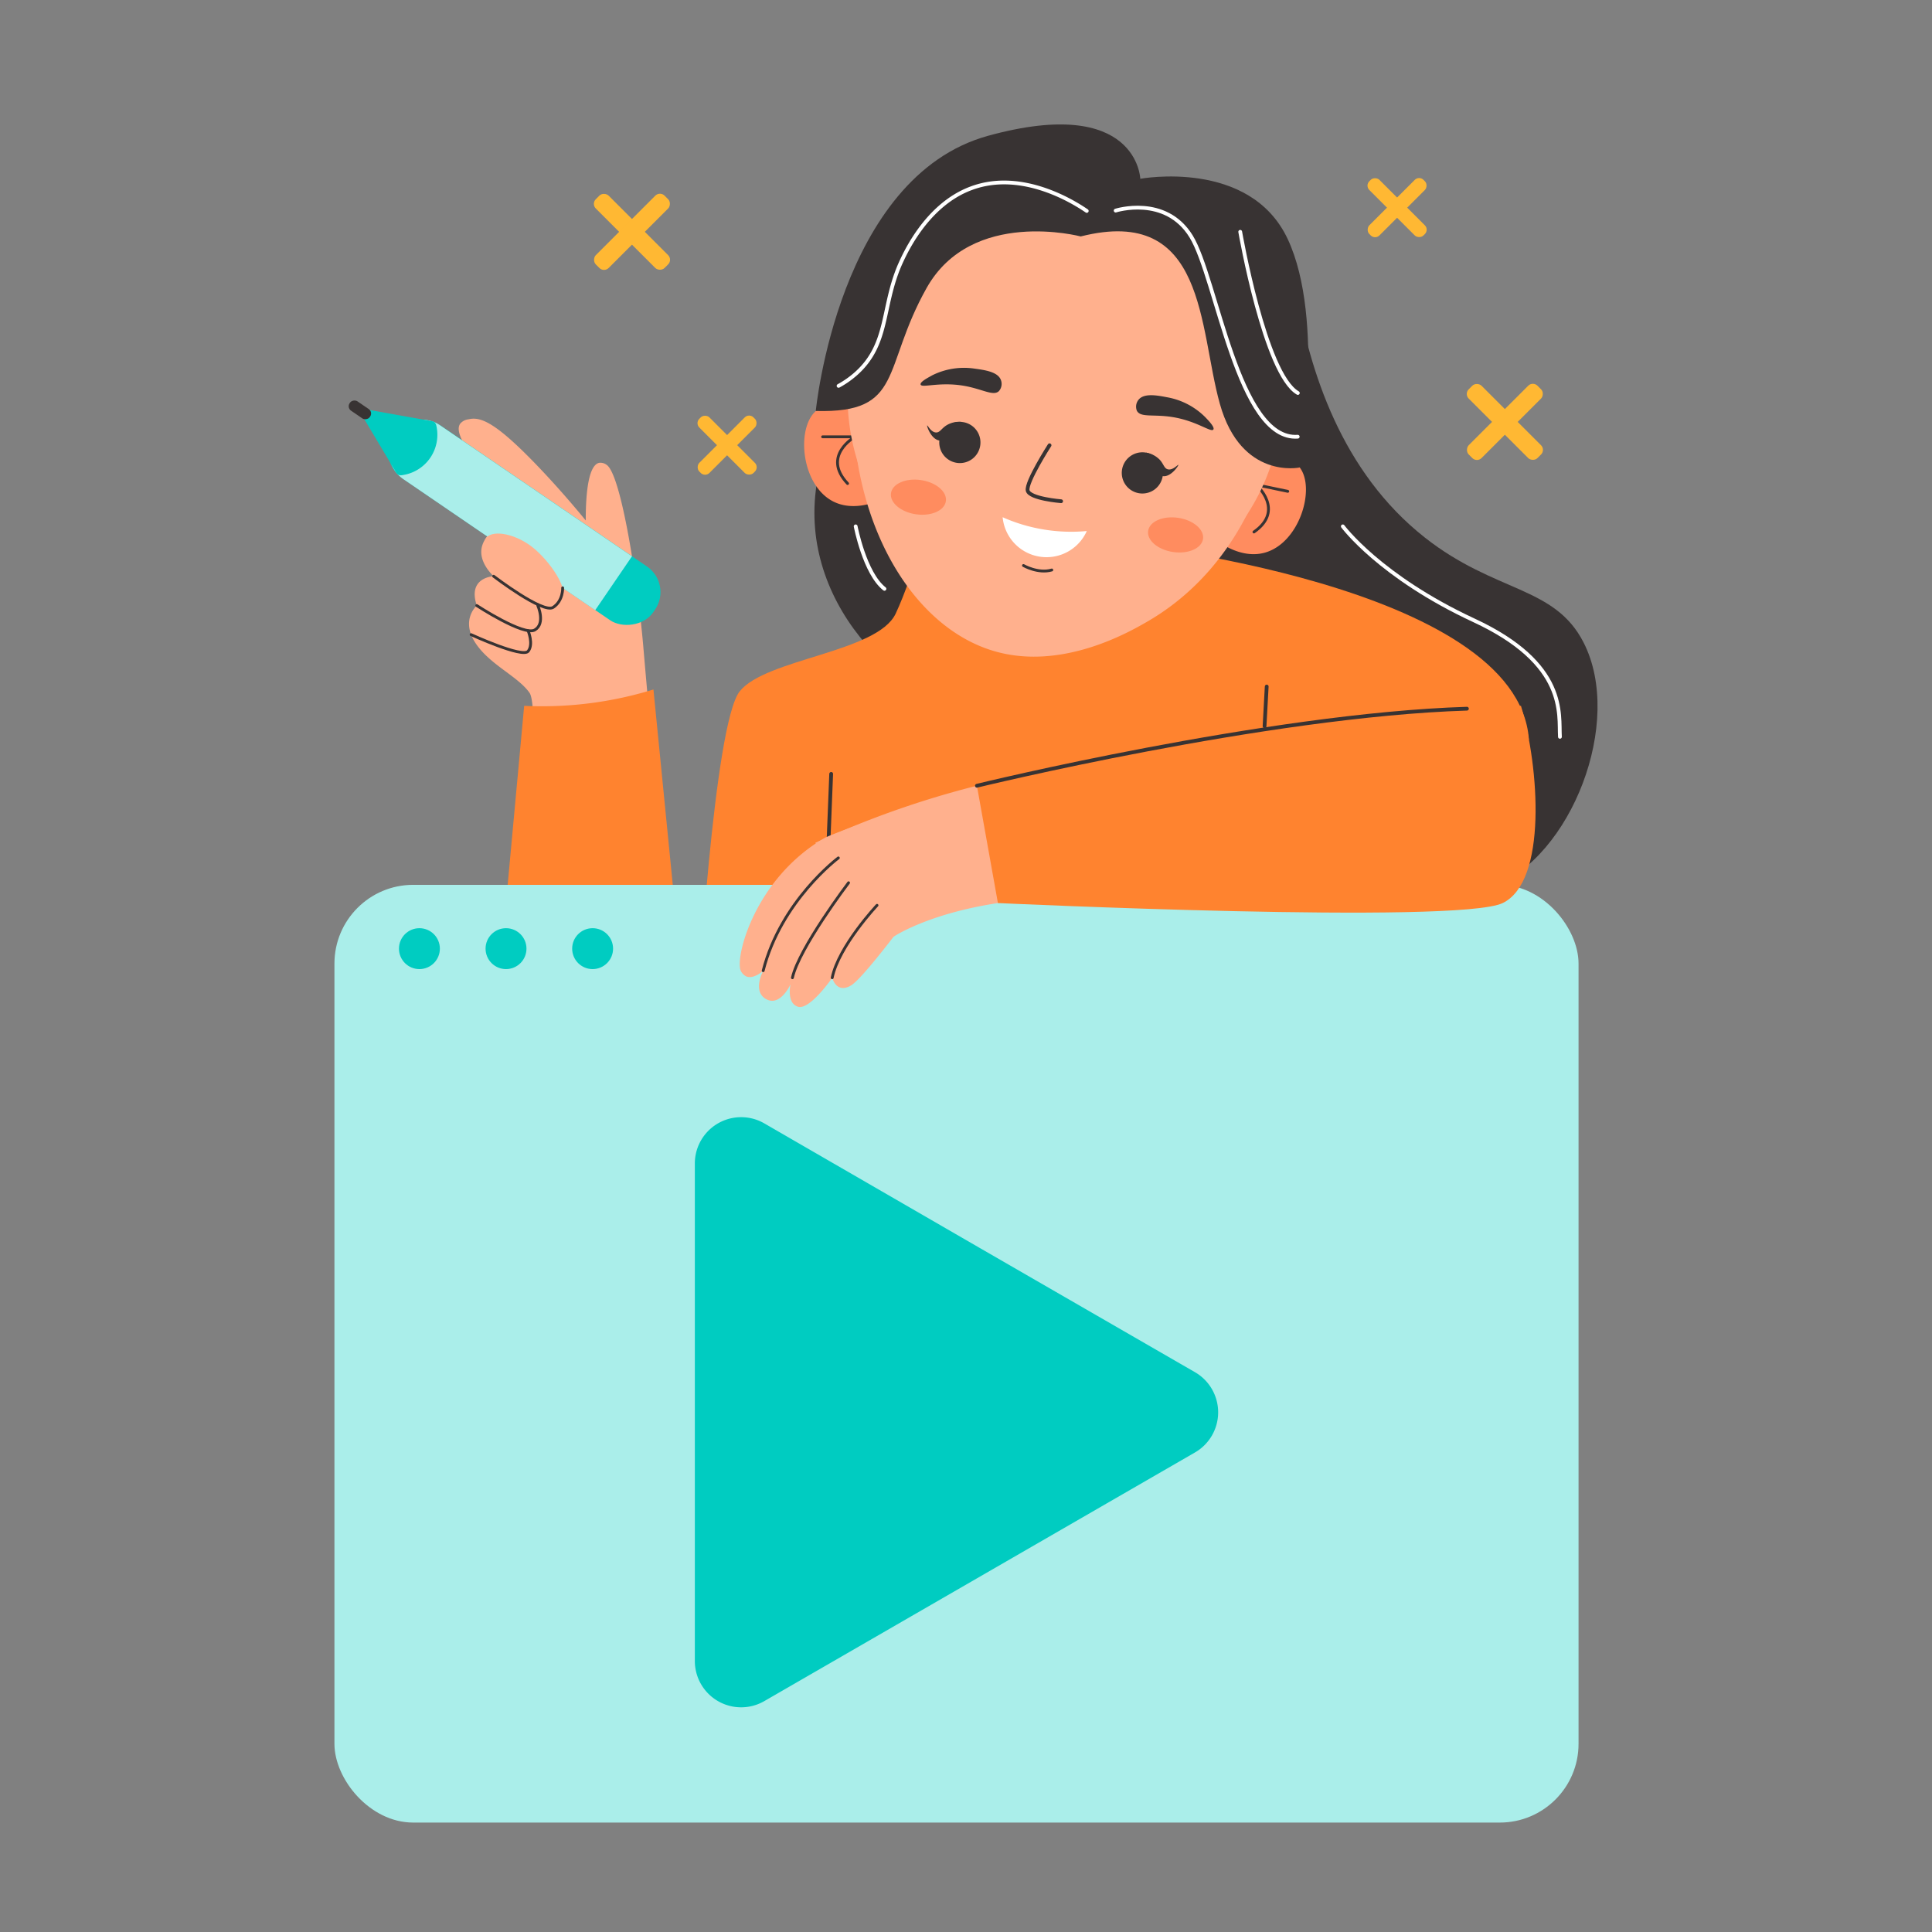 <?xml version="1.0" encoding="UTF-8"?>
<svg xmlns="http://www.w3.org/2000/svg" viewBox="0 0 512 512" width="512" height="512"><rect x="0" y="0" width="512" height="512" fill="#808080" stroke="none"/><defs><style>.cls-1,.cls-11{fill:#383333;}.cls-2{fill:#ff832f;}.cls-3{fill:#ffb08d;}.cls-4{fill:#ff8c5f;}.cls-10,.cls-13,.cls-5,.cls-8{fill:none;stroke-linecap:round;stroke-linejoin:round;}.cls-10,.cls-5,.cls-8{stroke:#383333;}.cls-5{stroke-width:0.75px;}.cls-6{fill:#aaeeea;}.cls-7{fill:#00ccc1;}.cls-9{fill:#ffb833;}.cls-10,.cls-11,.cls-13{fill-rule:evenodd;}.cls-12{fill:#fff;}.cls-13{stroke:#fff;}</style></defs><g id="Video_Content" data-name="Video Content"><path class="cls-1" d="M343.41,76.69c3.61,21.74,12.15,48.41,34.2,65.78,18.73,14.74,34.43,12.73,42.1,27.89,10.63,21-3.29,56.73-24.2,64.73,0,0-7,2.68-51-7.22h0L239,191.51l58.67-71.82Z"/><path class="cls-1" d="M336.79,130c3.7,33.77-34,67.18-70.21,61.7-27.51-4.16-54.19-30.69-50.39-61.7,3.66-29.82,33.56-48,60.3-48C305.28,82,333.84,103,336.79,130Z"/><path class="cls-2" d="M296.46,143.89S402.31,154.81,405.18,196h0l-67.66,18.5-6.77,52.38H184.88s4.26-75,11.15-83.67,36.51-10.31,41.34-20.61,10-29.62,10-29.62Z"/><path class="cls-3" d="M141.59,138.11c-7.6-1-13.42,3-14,7.41-.48,3.53,2.58,6.57,3.23,7.19,0,0-7,.19-4.47,7.77,0,0-4.22,3.65-.55,9.6s11.43,9.07,14.54,13.54-1.87,57.8-1.87,57.8L176.92,243s-5-54.7-6.43-71.54-5.85-45.75-9.74-48.28a2.71,2.71,0,0,0-2-.52c-3.18.76-3.53,10.12-3.52,15.27-4.47-5.45-8.38-9.78-11.22-12.81-12.23-13-16.49-14.82-19.83-14a3.34,3.34,0,0,0-2.25,1.2C119.37,116.14,130.68,128,141.59,138.11Z"/><path class="cls-2" d="M138.91,187.05a99.87,99.87,0,0,0,34.26-4.33q3.69,37.26,7.37,74.52l-22.1,12.05-26.31-8.68Z"/><path class="cls-4" d="M231,111a12.45,12.45,0,0,0-9-4,9.49,9.49,0,0,0-5.74,1.88c-5.33,4.57-4,19.8,4.68,24.08,4.85,2.38,10.2.46,12-.29Q231.94,121.86,231,111Z"/><path class="cls-5" d="M218,115.76l8.57,0s-8.93,5-1.95,12.38"/><path class="cls-4" d="M329.52,122.93a12.43,12.43,0,0,1,9.67-2.06,9.49,9.49,0,0,1,5.24,3c4.3,5.56-.06,20.21-9.43,22.64-5.24,1.36-10.1-1.6-11.72-2.7Z"/><path class="cls-5" d="M341.27,130.21l-8.38-1.75s7.73,6.74-.58,12.52"/><circle class="cls-3" cx="282.2" cy="104.97" r="57.59"/><rect class="cls-6" x="88.63" y="234.49" width="329.7" height="248.51" rx="20.87"/><circle class="cls-7" cx="111.15" cy="251.4" r="5.42"/><circle class="cls-7" cx="134.1" cy="251.4" r="5.42"/><circle class="cls-7" cx="157.05" cy="251.4" r="5.42"/><path class="cls-3" d="M226.32,96.69c-3.31,38.37,14.18,69.51,37.63,76,17.75,4.93,35.35-5.22,40-7.9,25.15-14.5,31.76-40.75,33-46a198.43,198.43,0,0,0-110.6-22.1Z"/><path class="cls-8" d="M220.27,205.09,219,237.19"/><path class="cls-7" d="M184.14,374.23V308.34a12.27,12.27,0,0,1,18.41-10.63l57.07,33,57.07,32.94a12.28,12.28,0,0,1,0,21.26l-57.07,32.95-57.07,32.95a12.27,12.27,0,0,1-18.41-10.63Z"/><rect class="cls-9" x="368.35" y="44.88" width="3.79" height="20.3" rx="1.63" transform="translate(69.53 277.92) rotate(-45)"/><rect class="cls-9" x="368.35" y="44.88" width="3.79" height="20.3" rx="1.63" transform="translate(593.14 355.74) rotate(-135)"/><rect class="cls-9" x="190.8" y="107.83" width="3.79" height="20.3" rx="1.63" transform="translate(-26.99 170.81) rotate(-45)"/><rect class="cls-9" x="190.8" y="107.83" width="3.79" height="20.3" rx="1.63" transform="translate(245.52 337.65) rotate(-135)"/><rect class="cls-9" x="165.07" y="48.54" width="4.81" height="25.77" rx="1.73" transform="translate(5.62 136.42) rotate(-45)"/><rect class="cls-9" x="165.07" y="48.54" width="4.81" height="25.77" rx="1.73" transform="translate(242.47 223.29) rotate(-135)"/><rect class="cls-9" x="396.4" y="98.92" width="4.81" height="25.77" rx="1.73" transform="translate(37.75 314.75) rotate(-45)"/><rect class="cls-9" x="396.4" y="98.92" width="4.81" height="25.77" rx="1.73" transform="translate(601.75 472.86) rotate(-135)"/><path class="cls-3" d="M245.55,236.58s-16.1,22.22-20,24.56-5-2-5-2-5.94,8.6-9.06,7.66-2-5.94-2-5.94-2.69,6-6.45,3.92-.78-7.51-.78-7.51-2.5,2.31-4.49,1.49a3.18,3.18,0,0,1-1.45-1.49c-1.63-3.26,3.55-24.42,22.31-35.26,0,0,2.09-1.21,24.59-9h0Z"/><path class="cls-3" d="M282.2,203.56a244.08,244.08,0,0,0-66.14,19.8l20.75,24.88s14.55-9.89,45.39-10.34Z"/><path class="cls-5" d="M232.42,239.92s-10.15,10.79-11.88,19.19"/><path class="cls-5" d="M224.88,233.94S211.72,251.3,210,259.11"/><path class="cls-5" d="M222.17,227.36s-15.2,11.33-19.92,29.88"/><path class="cls-2" d="M258.89,208.23l5.57,31.09s121.94,5.71,133.77,0,9.69-36,4.84-52.27C403.07,187.05,298.5,191.26,258.89,208.23Z"/><rect class="cls-7" x="130.38" y="96.82" width="17.27" height="83.21" rx="8.21" transform="translate(331.72 101.69) rotate(124.33)"/><path class="cls-6" d="M104.66,115a8.64,8.64,0,0,0,2.26,12l50.82,34.7,9.74-14.27-50.82-34.7A8.64,8.64,0,0,0,104.66,115Z"/><path class="cls-7" d="M114.49,111.62l-16.68-3a1.42,1.42,0,0,0-1.47,2.13L105,125.26a1.41,1.41,0,0,0,1.43.68,10.8,10.8,0,0,0,9.18-13.24A1.41,1.41,0,0,0,114.49,111.62Z"/><rect class="cls-1" x="93.87" y="105.38" width="3" height="6.48" rx="1.42" transform="translate(238.86 91.12) rotate(124.33)"/><path class="cls-3" d="M130.82,152.71s14.35,10.66,17.63,7.76-1.87-10.68-6.55-14.8-11.14-5.45-13.05-3.16S130.82,152.71,130.82,152.71Z"/><path class="cls-5" d="M130.82,152.71s13.08,10,15.77,8.25,2.52-5.18,2.52-5.18"/><path class="cls-5" d="M126.35,160.48s12.48,8.17,15.38,6.46.79-6.46.79-6.46"/><path class="cls-5" d="M124.85,168.19s13.61,6.25,15.11,4.4,0-5.42,0-5.42"/><path class="cls-8" d="M258.89,208.23s76.8-18.76,129.86-20.42"/><path class="cls-8" d="M335.69,181.94l-.57,10.5"/><path class="cls-1" d="M286.4,62.66S257.52,55,245.55,76.34s-5.89,33.21-29.36,32.57c0,0,6-62,45.65-72.92s40.35,11.39,40.35,11.39,29.06-5.42,39.08,16,3.16,60.51,3.16,60.51-15.49,3.31-21.15-16.85S319.73,54.24,286.4,62.66Z"/><path class="cls-1" d="M319.39,110.54a18.93,18.93,0,0,0-10.15-5.27c-2.6-.5-6.12-1.16-7.55.71a2.91,2.91,0,0,0-.4,2.89c1,1.84,4.28.86,9.26,1.63,6.55,1,10.4,4.2,11,3.33C322,113.2,320.11,111.29,319.39,110.54Z"/><path class="cls-1" d="M247.05,99.46a18.9,18.9,0,0,1,11.3-1.76c2.62.36,6.17.84,6.92,3.07a2.88,2.88,0,0,1-.54,2.87c-1.49,1.44-4.32-.54-9.29-1.4-6.54-1.12-11.2.67-11.47-.34C243.76,101.17,246.12,100,247.05,99.46Z"/><path class="cls-10" d="M278.14,118s-6.31,9.83-5.8,12,8.87,2.83,8.87,2.83"/><path class="cls-5" d="M271.23,149.87s3.89,2.24,7.51,1.18"/><ellipse class="cls-4" cx="311.56" cy="141.77" rx="4.58" ry="7.35" transform="translate(126.08 429.46) rotate(-81.66)"/><ellipse class="cls-4" cx="243.41" cy="131.77" rx="4.58" ry="7.35" transform="translate(77.71 353.48) rotate(-81.66)"/><path class="cls-11" d="M306.2,129.55a5.46,5.46,0,1,1,.77-7.68A5.47,5.47,0,0,1,306.2,129.55Z"/><path class="cls-11" d="M312.27,123.19c-.11-.13-1.46,1.53-2.8,1.18-1-.26-1.06-1.41-2.17-2.58a6.56,6.56,0,0,0-3.6-1.84,14,14,0,0,0,1.65,3.5c1,1.54,1.67,2.53,2.74,2.72C310.27,126.56,312.4,123.34,312.27,123.19Z"/><path class="cls-11" d="M257.58,121.68a5.46,5.46,0,1,1,1.22-7.62A5.47,5.47,0,0,1,257.58,121.68Z"/><path class="cls-11" d="M245.72,112.75c.13-.09,1,1.86,2.39,1.86,1,0,1.39-1.08,2.77-1.93a6.47,6.47,0,0,1,4-.86,14,14,0,0,1-2.5,3c-1.37,1.23-2.26,2-3.34,1.93C246.78,116.52,245.54,112.87,245.72,112.75Z"/><path class="cls-12" d="M265.71,137.07a44.34,44.34,0,0,0,9.91,3.08,44.85,44.85,0,0,0,12.39.58,11.68,11.68,0,0,1-22.3-3.66Z"/><path class="cls-13" d="M288,55.9c-2.66-1.82-16.85-11.18-30.64-6-12.17,4.53-17.91,18.07-19,20.52-4.71,11.13-2.81,20.68-11.31,28.42a24.72,24.72,0,0,1-4.82,3.42"/><path class="cls-13" d="M295.66,55.81s13.19-4.21,20,6.85,12.46,54.22,28.25,53.07"/><path class="cls-13" d="M328.67,61.43s6.54,37.73,15.27,42.72"/><path class="cls-13" d="M226.76,139.49s2.37,12.43,7.63,16.56"/><path class="cls-13" d="M355.86,139.49s9.83,13.33,34.73,24.9,22.46,24.91,22.81,30.88"/></g></svg>
